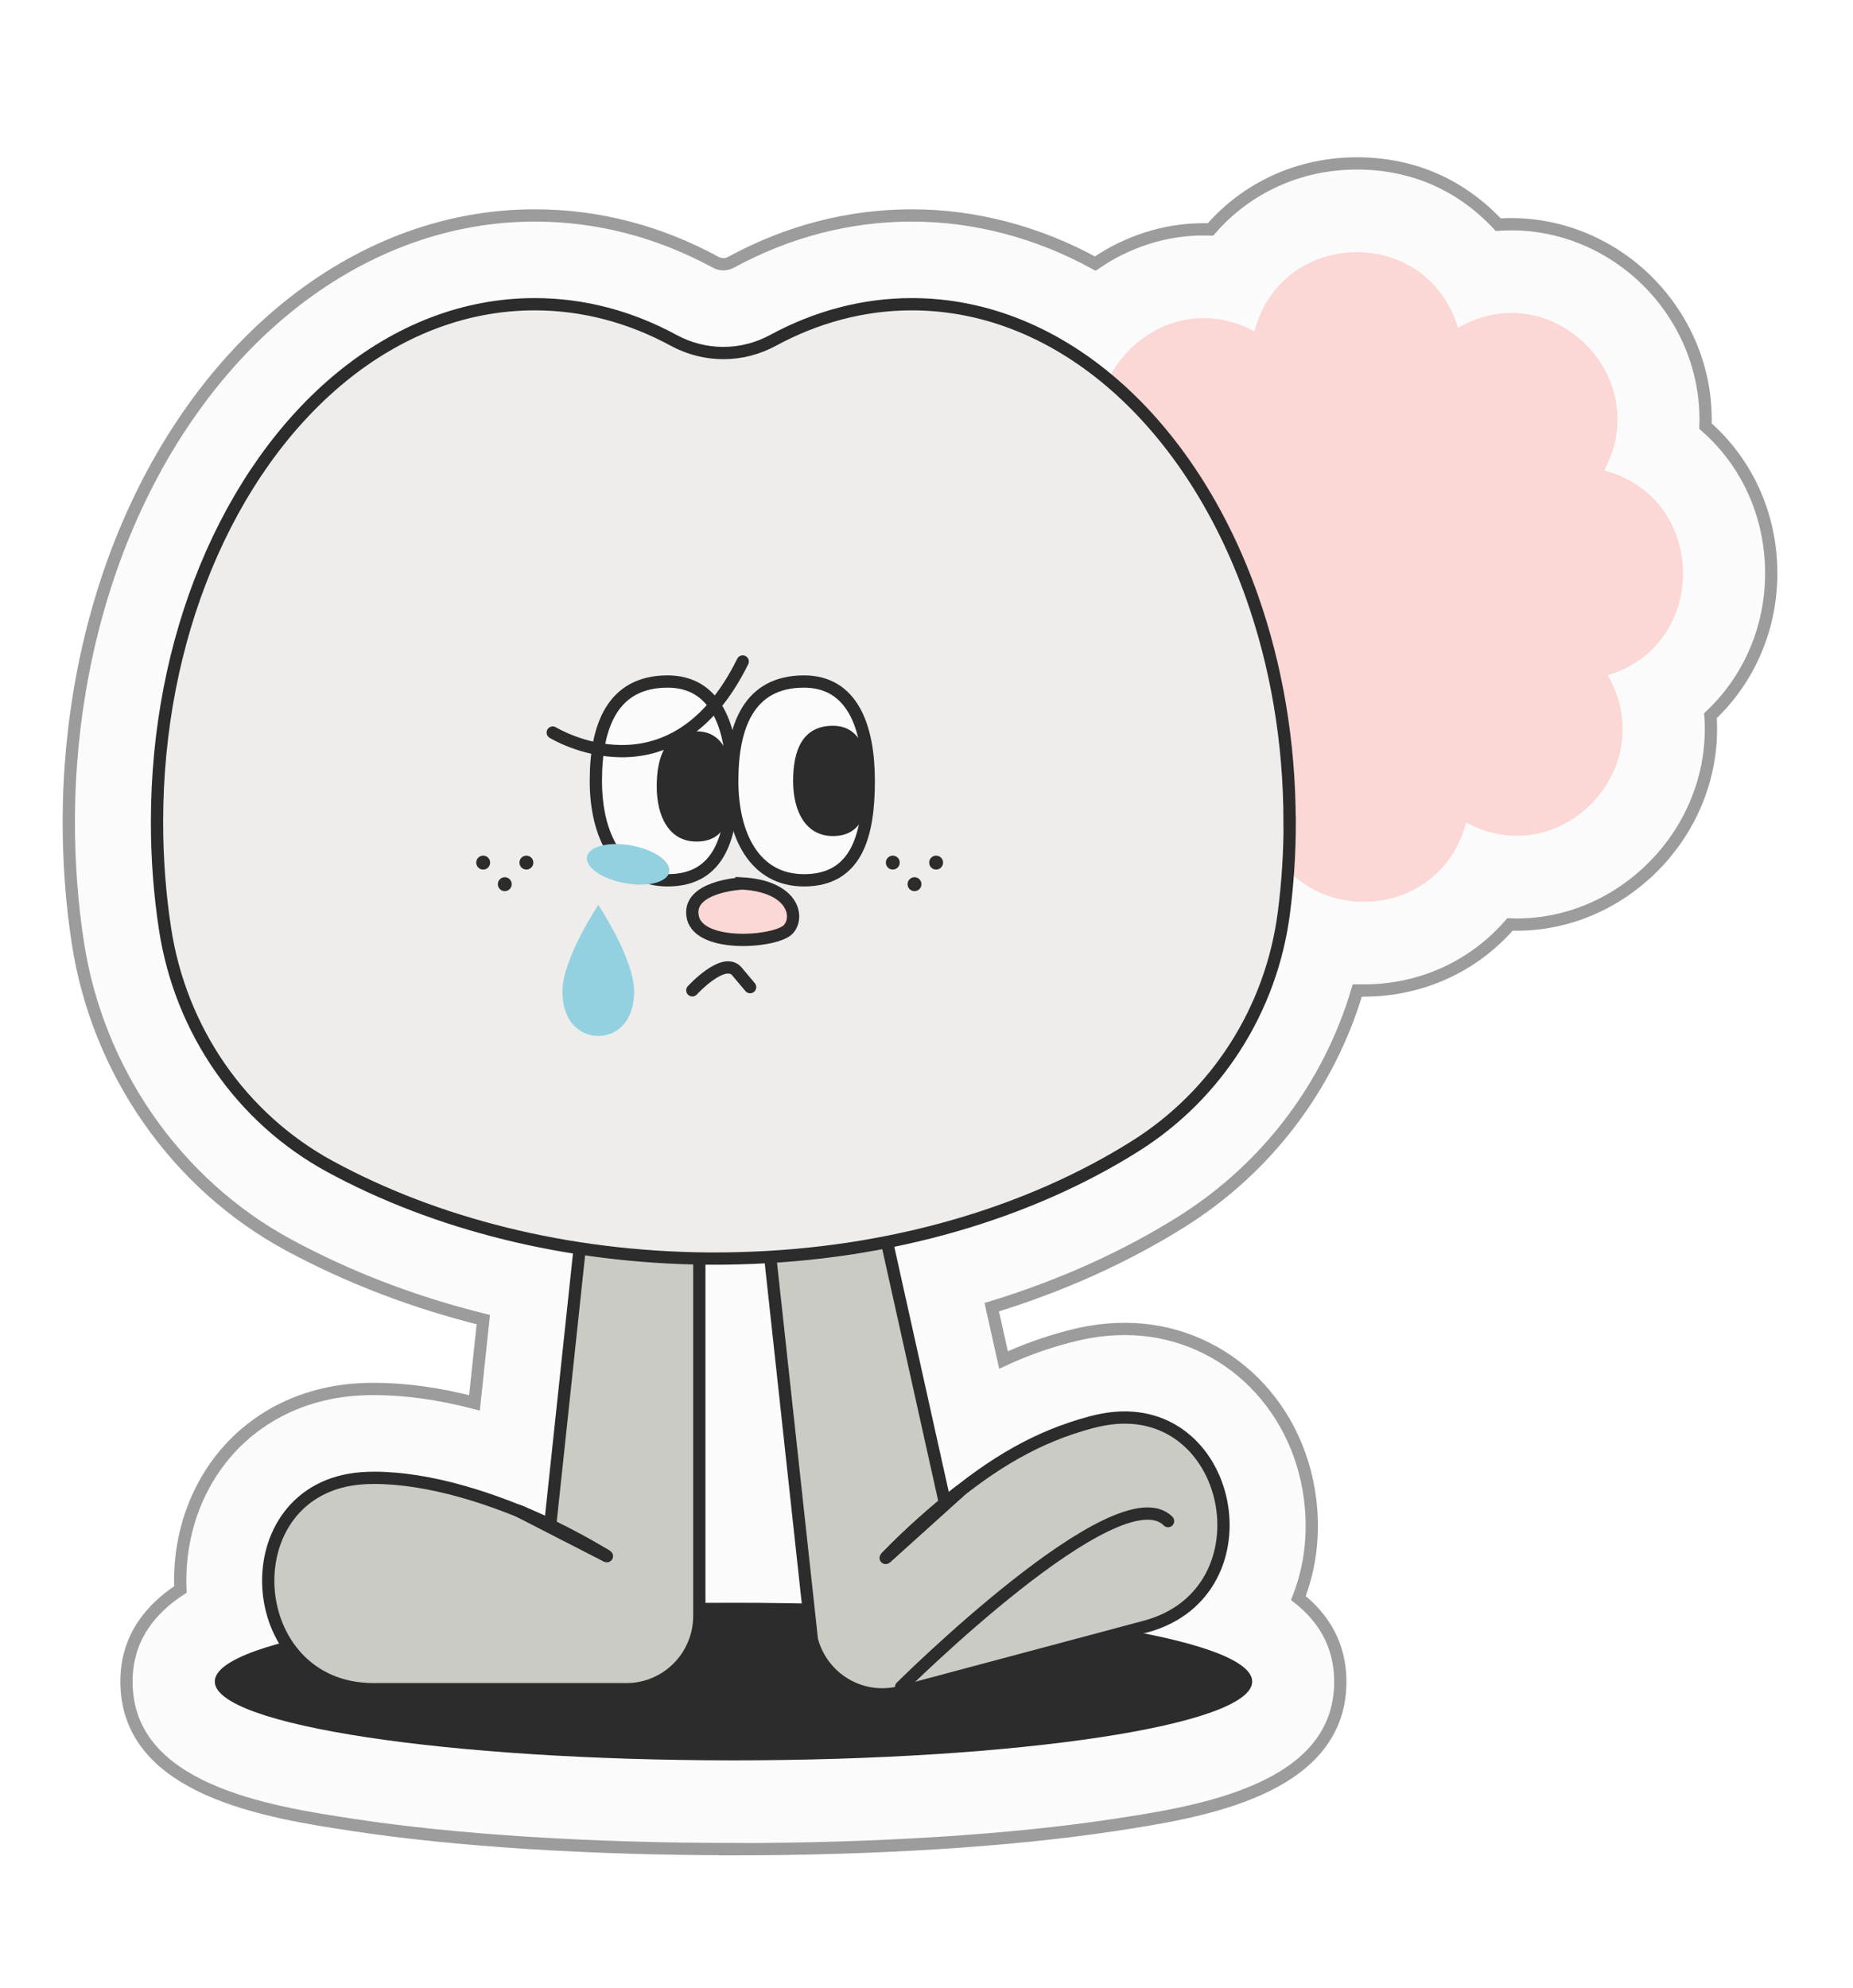 <svg width="151" height="162" viewBox="0 0 151 162" fill="none" xmlns="http://www.w3.org/2000/svg">
<g filter="url(#filter0_g_40000159_4783)">
<g filter="url(#filter1_d_40000159_4783)">
<path d="M60.772 149.675C49.136 149.675 38.137 148.979 29.807 147.713C22.888 146.664 11.306 144.901 11.306 136.022C11.306 132.424 13.319 130.073 15.7 128.518C15.583 125.733 16.14 122.939 17.38 120.462C19.788 115.661 24.371 112.659 29.933 112.234C30.392 112.198 30.913 112.18 31.497 112.18C34.031 112.18 36.762 112.56 39.665 113.31L40.384 106.529C34.696 105.118 29.376 103.075 24.497 100.435C15.358 95.489 8.943 86.276 7.343 75.815C6.849 72.614 6.606 69.314 6.606 65.996C6.606 57.777 8.17 49.657 11.117 42.496C17.722 26.493 30.535 16.556 44.58 16.556C49.702 16.556 54.662 17.84 59.326 20.372C59.523 20.48 59.73 20.535 59.946 20.535C60.161 20.535 60.377 20.48 60.584 20.363C65.256 17.831 70.207 16.556 75.32 16.556C80.433 16.556 85.573 17.904 90.255 20.48C92.834 18.699 95.907 17.686 99.097 17.686C99.285 17.686 99.465 17.686 99.645 17.695C102.556 14.332 106.815 12.316 111.56 12.316C116.304 12.316 120.177 14.187 123.089 17.307C123.448 17.28 123.817 17.271 124.176 17.271C129.684 17.271 134.887 20.281 137.771 25.137C139.344 27.786 140.081 30.761 139.982 33.726C143.334 36.656 145.337 40.941 145.337 45.724C145.337 50.254 143.486 54.395 140.386 57.316C140.413 57.686 140.422 58.048 140.422 58.419C140.422 67.053 133.18 74.341 124.607 74.341C124.419 74.341 124.23 74.341 124.041 74.332C121.13 77.695 116.871 79.712 112.135 79.712C111.955 79.712 111.785 79.712 111.605 79.712C109.296 87.487 104.255 94.178 97.282 98.554C92.672 101.448 87.415 103.807 81.817 105.516L82.778 109.82C84.495 109.024 86.238 108.4 88.053 107.921C88.52 107.804 89.06 107.668 89.662 107.56C90.668 107.379 91.674 107.288 92.663 107.288C100.373 107.288 106.717 113.093 107.75 121.095C108.127 123.988 107.768 126.755 106.806 129.214C108.828 130.814 110.221 133.003 110.221 136.031C110.221 144.91 98.647 146.673 91.728 147.722C83.399 148.988 72.4 149.684 60.763 149.684L60.772 149.675Z" fill="#FBFBFB" stroke="#9C9C9C" stroke-miterlimit="10"/>
<path d="M120.474 66.023C118.254 74.486 106.384 74.684 103.886 66.303C96.365 70.706 87.838 62.406 91.962 54.694C83.551 52.46 83.354 40.516 91.683 38.003C87.307 30.435 95.556 21.855 103.221 26.005C105.441 17.542 117.311 17.343 119.809 25.724C127.33 21.321 135.857 29.621 131.733 37.334C140.144 39.567 140.341 51.511 132.011 54.025C136.388 61.592 128.139 70.173 120.474 66.023Z" fill="#FBD7D5"/>
<path d="M60.772 142.442C84.117 142.442 103.041 139.568 103.041 136.022C103.041 132.477 84.117 129.603 60.772 129.603C37.428 129.603 18.503 132.477 18.503 136.022C18.503 139.568 37.428 142.442 60.772 142.442Z" fill="#2C2C2C"/>
<path d="M57.987 70.372V130.67C57.987 133.97 55.327 136.646 52.047 136.646H31.443C20.651 136.646 19.707 120.281 30.472 119.458C30.805 119.431 31.146 119.422 31.497 119.422C36.016 119.422 41.228 121.095 45.838 123.247L51.472 70.381H57.987V70.372Z" fill="#CBCBC5" stroke="#2C2C2C" stroke-miterlimit="10"/>
<path d="M50.456 125.805C49.486 125.245 47.338 123.907 43.223 122.098L50.456 125.805Z" fill="#CBCBC5"/>
<path d="M50.456 125.805C49.486 125.245 47.338 123.907 43.223 122.098" stroke="#2C2C2C" stroke-miterlimit="10" stroke-linecap="round"/>
<path d="M60.772 73.925L67.161 132.623C68.005 135.814 71.249 137.713 74.421 136.863L94.334 131.547C104.766 128.762 101.504 112.704 90.892 114.675C90.559 114.738 90.227 114.811 89.895 114.901C85.528 116.067 81.915 118.21 78.006 121.483L67.062 72.243L60.763 73.925H60.772Z" fill="#CBCBC5" stroke="#2C2C2C" stroke-miterlimit="10"/>
<path d="M73.173 125.95C73.963 125.154 75.707 123.31 79.22 120.498L73.173 125.95Z" fill="#CBCBC5"/>
<path d="M73.173 125.95C73.963 125.154 75.707 123.31 79.22 120.498" stroke="#2C2C2C" stroke-miterlimit="10" stroke-linecap="round"/>
<path d="M50.457 125.805L43.341 122.153C47.384 123.934 49.496 125.254 50.457 125.805Z" fill="#FBFBFB" stroke="#2C2C2C" stroke-miterlimit="10"/>
<path d="M50.457 125.805L43.341 122.153C47.384 123.934 49.496 125.254 50.457 125.805Z" fill="#FBFBFB" stroke="#2C2C2C" stroke-miterlimit="10" stroke-linecap="round"/>
<path d="M79.13 120.579L73.173 125.95C73.865 125.254 75.293 123.753 78.016 121.484C78.357 121.203 78.735 120.896 79.13 120.579Z" fill="#FBFBFB" stroke="#2C2C2C" stroke-miterlimit="10"/>
<path d="M79.13 120.579L73.173 125.95C73.865 125.254 75.293 123.753 78.016 121.484C78.357 121.203 78.735 120.896 79.13 120.579Z" fill="#FBFBFB" stroke="#2C2C2C" stroke-miterlimit="10" stroke-linecap="round"/>
<path d="M74.431 136.465C74.431 136.465 92.142 118.861 96.186 122.948" stroke="#2C2C2C" stroke-miterlimit="10" stroke-linecap="round"/>
<path d="M106.097 65.987C106.097 68.518 105.935 70.996 105.62 73.401C104.605 81.249 100.166 88.22 93.49 92.406C84.872 97.822 73.595 101.221 61.177 101.529C60.548 101.547 59.919 101.556 59.281 101.556H58.733C47.123 101.466 36.43 98.69 27.912 94.061C20.633 90.109 15.709 82.921 14.451 74.703C14.02 71.891 13.795 68.97 13.795 65.987C13.795 58.455 15.233 51.384 17.758 45.263C23.041 32.442 33.069 23.79 44.571 23.79C48.57 23.79 52.389 24.829 55.902 26.737C58.445 28.111 61.455 28.111 63.989 26.737C67.494 24.838 71.313 23.79 75.302 23.79C87.496 23.79 98.037 33.509 103.015 47.596C104.982 53.157 106.088 59.395 106.088 65.987H106.097Z" fill="#EEEDEB" stroke="#2C2C2C" stroke-miterlimit="10"/>
<path d="M60.68 62.633C60.68 67.107 59.682 70.733 55.405 70.733C51.398 70.733 49.556 67.107 49.556 62.633C49.556 58.159 50.913 54.534 55.405 54.534C59.314 54.534 60.68 58.159 60.68 62.633Z" fill="#FBFBFB" stroke="#2C2C2C" stroke-miterlimit="10"/>
<path d="M71.794 62.633C71.794 67.107 70.796 70.733 66.519 70.733C62.512 70.733 60.67 67.107 60.67 62.633C60.67 58.159 62.027 54.534 66.519 54.534C70.428 54.534 71.794 58.159 71.794 62.633Z" fill="#FBFBFB" stroke="#2C2C2C" stroke-miterlimit="10"/>
<path d="M60.679 63.084C60.679 65.564 60.131 67.576 57.759 67.576C55.54 67.576 54.516 65.564 54.516 63.084C54.516 60.604 55.27 58.592 57.759 58.592C59.925 58.592 60.679 60.604 60.679 63.084Z" fill="#2C2C2C"/>
<path d="M71.794 62.633C71.794 65.113 71.246 67.125 68.874 67.125C66.654 67.125 65.63 65.113 65.63 62.633C65.63 60.153 66.385 58.141 68.874 58.141C71.039 58.141 71.794 60.153 71.794 62.633Z" fill="#2C2C2C"/>
<path d="M61.425 70.994C61.425 70.994 56.888 71.228 57.463 73.763C58.038 76.297 64.372 75.774 65.271 74.692C66.169 73.61 65.54 71.201 61.425 70.985V70.994Z" fill="#FBD7D5" stroke="#2C2C2C" stroke-miterlimit="10"/>
<path d="M46.043 58.691C46.043 58.691 55.729 64.662 61.524 52.901" stroke="#2C2C2C" stroke-miterlimit="10" stroke-linecap="round"/>
<path d="M40.374 69.858C40.686 69.858 40.94 69.603 40.94 69.289C40.94 68.975 40.686 68.721 40.374 68.721C40.061 68.721 39.808 68.975 39.808 69.289C39.808 69.603 40.061 69.858 40.374 69.858Z" fill="#2C2C2C"/>
<path d="M43.895 69.858C44.208 69.858 44.462 69.603 44.462 69.289C44.462 68.975 44.208 68.721 43.895 68.721C43.583 68.721 43.329 68.975 43.329 69.289C43.329 69.603 43.583 69.858 43.895 69.858Z" fill="#2C2C2C"/>
<path d="M42.135 71.616C42.447 71.616 42.701 71.362 42.701 71.048C42.701 70.734 42.447 70.48 42.135 70.48C41.822 70.48 41.569 70.734 41.569 71.048C41.569 71.362 41.822 71.616 42.135 71.616Z" fill="#2C2C2C"/>
<path d="M73.753 69.858C74.065 69.858 74.319 69.603 74.319 69.289C74.319 68.975 74.065 68.721 73.753 68.721C73.44 68.721 73.187 68.975 73.187 69.289C73.187 69.603 73.44 69.858 73.753 69.858Z" fill="#2C2C2C"/>
<path d="M77.284 69.858C77.597 69.858 77.85 69.603 77.85 69.289C77.85 68.975 77.597 68.721 77.284 68.721C76.971 68.721 76.718 68.975 76.718 69.289C76.718 69.603 76.971 69.858 77.284 69.858Z" fill="#2C2C2C"/>
<path d="M75.523 71.616C75.835 71.616 76.089 71.362 76.089 71.048C76.089 70.734 75.835 70.48 75.523 70.48C75.21 70.48 74.957 70.734 74.957 71.048C74.957 71.362 75.21 71.616 75.523 71.616Z" fill="#2C2C2C"/>
<path d="M57.418 79.698C57.418 79.698 59.988 76.884 61.057 78.165L62.126 79.436" stroke="#2C2C2C" stroke-miterlimit="10" stroke-linecap="round"/>
<path d="M46.834 79.77C46.834 82.422 48.406 83.414 49.754 83.414C51.101 83.414 52.674 82.422 52.674 79.77C52.674 77.118 49.754 72.735 49.754 72.735C49.754 72.735 46.834 77.118 46.834 79.77Z" fill="#93D1E0"/>
<path d="M55.535 70.052C55.691 69.204 54.318 68.24 52.468 67.897C50.619 67.554 48.993 67.963 48.837 68.811C48.681 69.658 50.054 70.623 51.904 70.966C53.753 71.309 55.379 70.899 55.535 70.052Z" fill="#93D1E0"/>
</g>
</g>
<defs>
<filter id="filter0_g_40000159_4783" x="-0.4" y="-0.4" width="151.8" height="162.8" filterUnits="userSpaceOnUse" color-interpolation-filters="sRGB">
<feFlood flood-opacity="0" result="BackgroundImageFix"/>
<feBlend mode="normal" in="SourceGraphic" in2="BackgroundImageFix" result="shape"/>
<feTurbulence type="fractalNoise" baseFrequency="0.667 0.667" numOctaves="3" seed="7043" />
<feDisplacementMap in="shape" scale="0.8" xChannelSelector="R" yChannelSelector="G" result="displacedImage" width="100%" height="100%" />
<feMerge result="effect1_texture_40000159_4783">
<feMergeNode in="displacedImage"/>
</feMerge>
</filter>
<filter id="filter1_d_40000159_4783" x="3.106" y="10.816" width="143.731" height="142.368" filterUnits="userSpaceOnUse" color-interpolation-filters="sRGB">
<feFlood flood-opacity="0" result="BackgroundImageFix"/>
<feColorMatrix in="SourceAlpha" type="matrix" values="0 0 0 0 0 0 0 0 0 0 0 0 0 0 0 0 0 0 127 0" result="hardAlpha"/>
<feOffset dx="-1" dy="1"/>
<feGaussianBlur stdDeviation="1"/>
<feComposite in2="hardAlpha" operator="out"/>
<feColorMatrix type="matrix" values="0 0 0 0 0 0 0 0 0 0 0 0 0 0 0 0 0 0 0.25 0"/>
<feBlend mode="normal" in2="BackgroundImageFix" result="effect1_dropShadow_40000159_4783"/>
<feBlend mode="normal" in="SourceGraphic" in2="effect1_dropShadow_40000159_4783" result="shape"/>
</filter>
</defs>
</svg>
